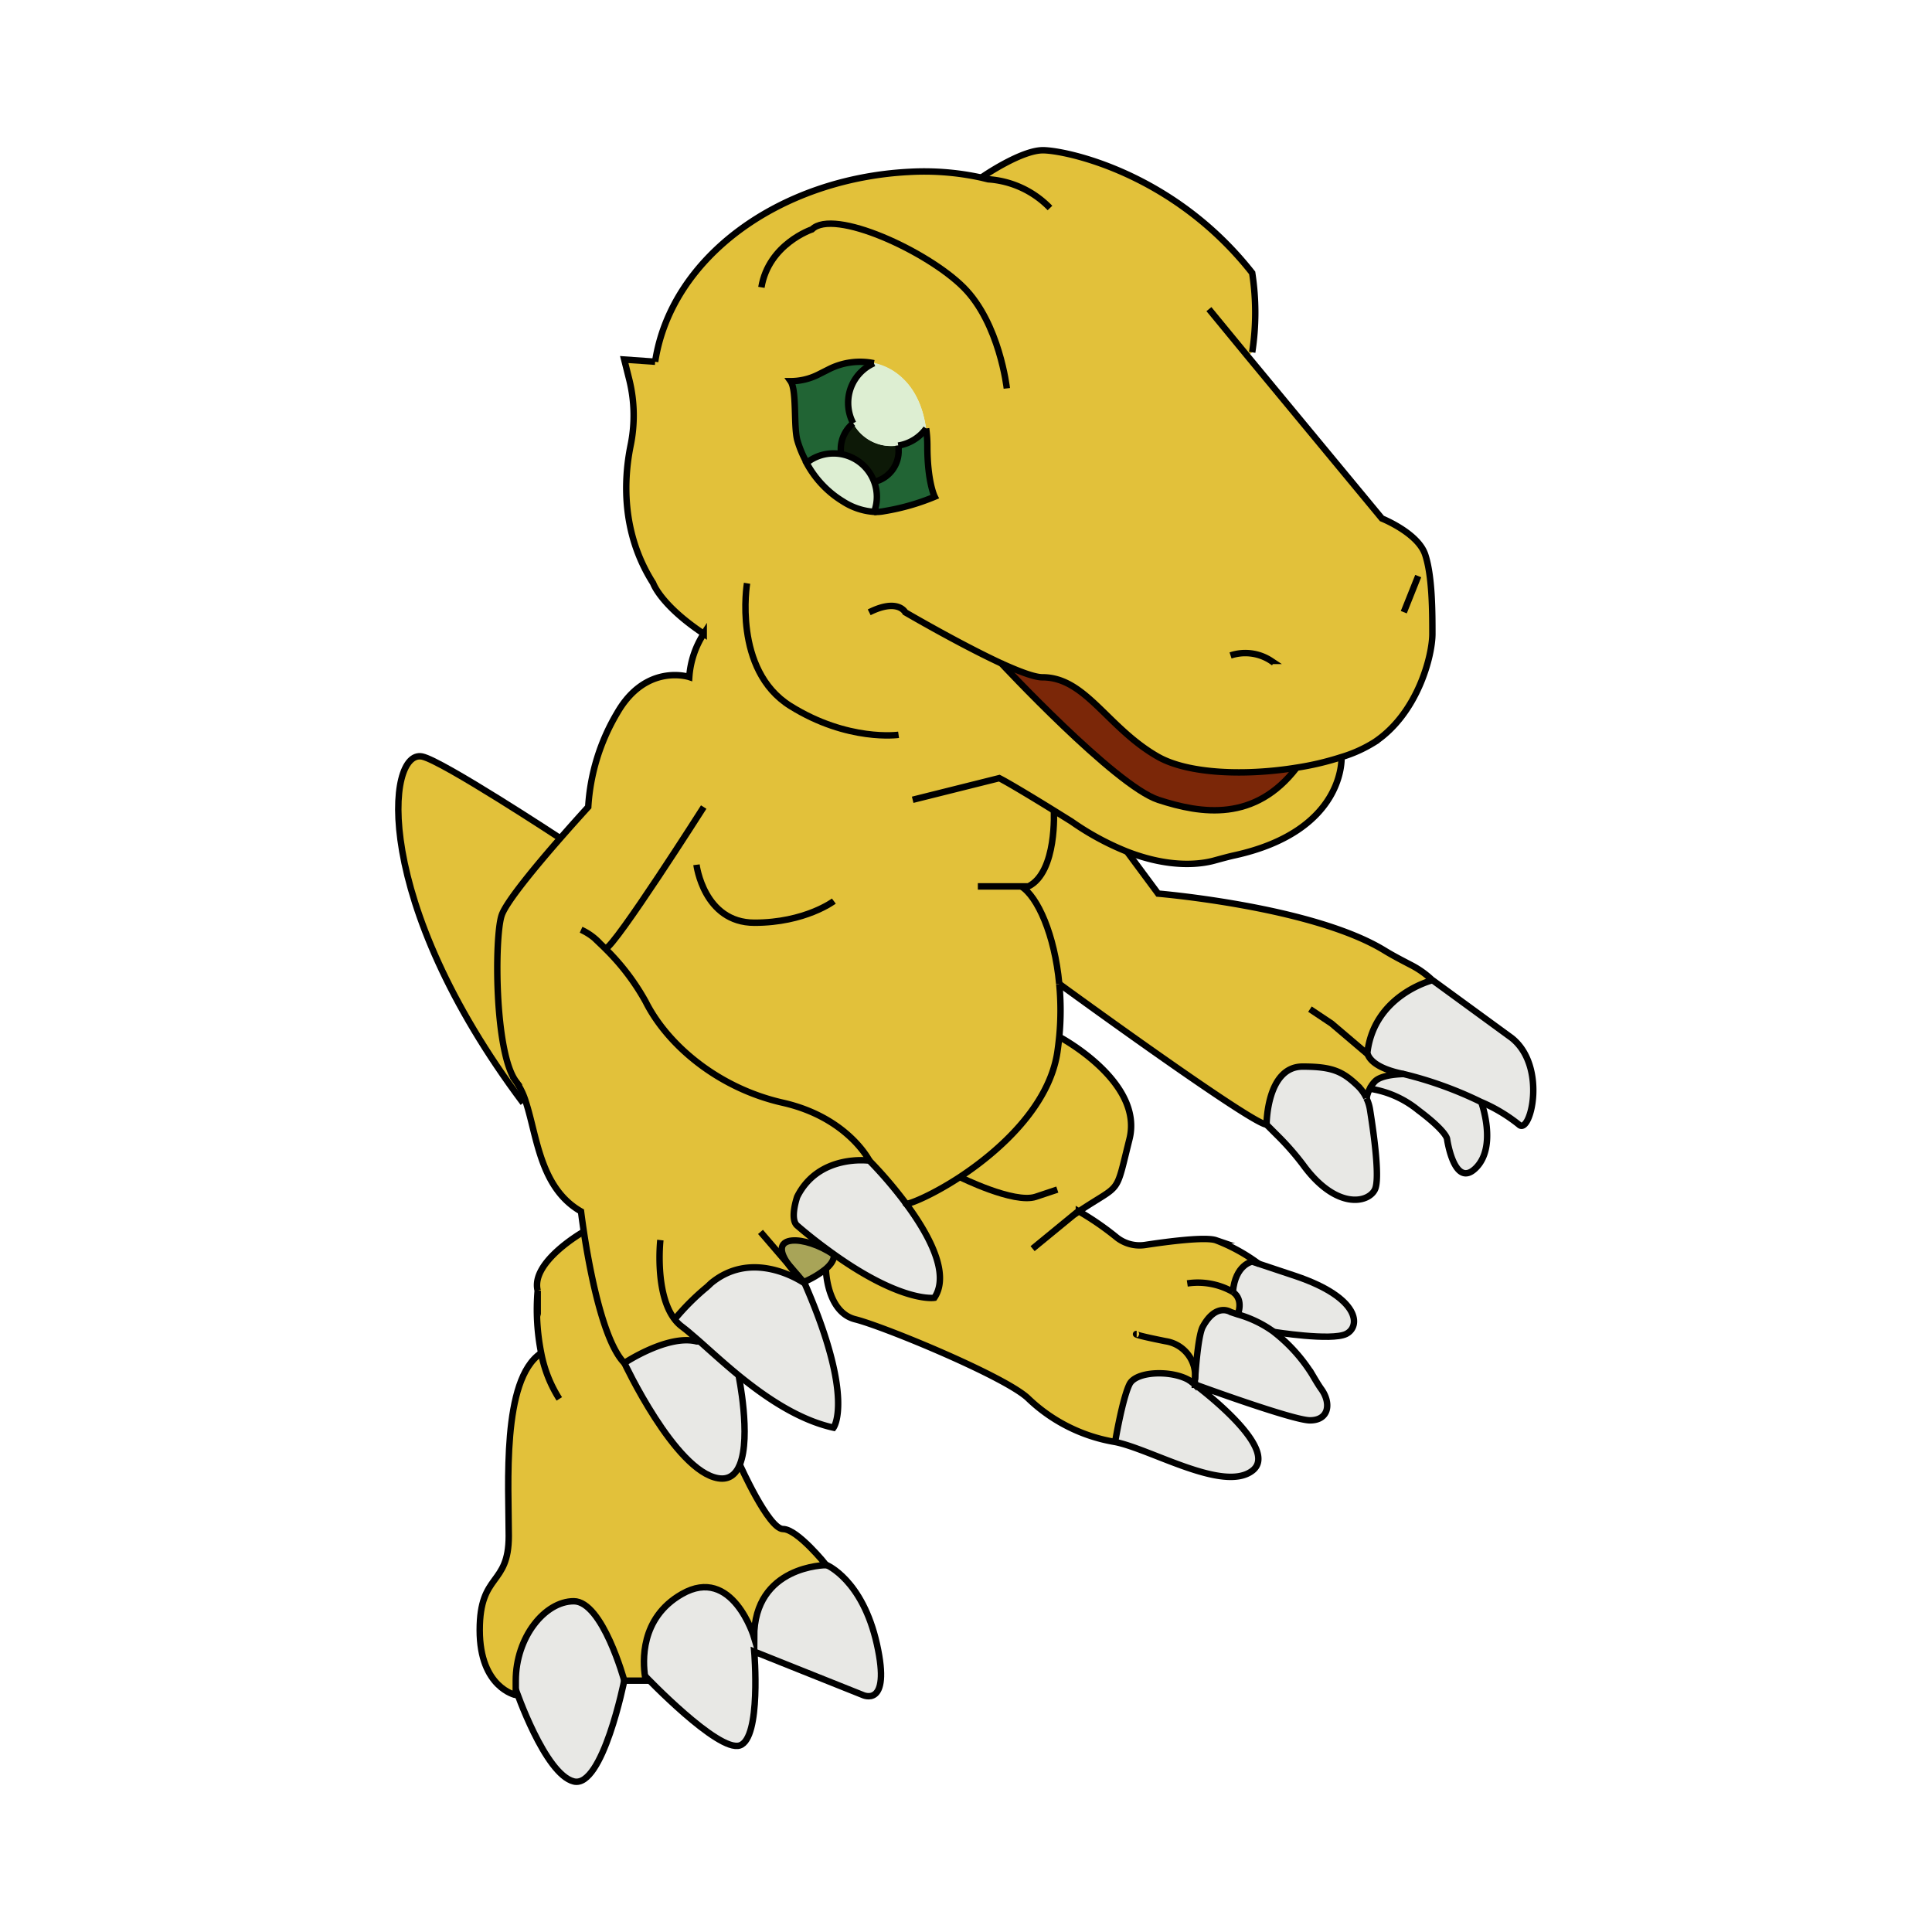 <svg xmlns="http://www.w3.org/2000/svg" viewBox="0 0 300 300"><defs><style>.cls-1,.cls-9{fill:none;}.cls-2{fill:#e2c13a;}.cls-3{fill:#e8e8e5;}.cls-4{fill:#a8a458;}.cls-5{fill:#216434;}.cls-6{fill:#ddeed2;}.cls-7{fill:#0d1907;}.cls-8{fill:#7b2708;}.cls-9{stroke:#000;stroke-miterlimit:10;}</style></defs><title>SE</title><g id="Capa_2" data-name="Capa 2"><g id="img_bg" data-name="img bg"><rect class="cls-1" width="300" height="300"/></g><g id="SE"><path class="cls-2" d="M65.56,117.47c-5.6-1.12-7.85,22.41,15.69,53.8l.41-.13a11.22,11.22,0,0,0-1.54-3.23c-3.36-4.48-3.36-22.41-2.24-25.78.67-2,5.45-7.76,9.12-12C87,130.17,68.66,118.1,65.56,117.47Z"/><path class="cls-2" d="M84,210.12c-6.16,4.11-5,20.54-5,28.39s-4.48,5.6-4.48,14.57,5.6,10.09,5.6,10.09v-2.24c0-6.72,4.48-12.33,9-12.33s7.85,12.33,7.85,12.33h3.36s-.06-.25-.12-.67c-.34-2.16-.83-9,5.73-12.78,7.85-4.48,11.21,6.72,11.21,6.72,0-11.21,11.21-11.21,11.21-11.21s-4.48-5.6-6.72-5.6-6.71-10-6.71-10c-.61,1.5-1.66,2.41-3.37,2.12-6.72-1.12-14.57-17.93-14.57-17.93-3.34-3.34-5.44-14.77-6.29-20.38,0,0-8.28,4.68-7.16,9.17A34.51,34.51,0,0,0,84,210.12Z"/><path class="cls-2" d="M201.36,119.19c-6.53,8.45-14.76,7.25-21.48,5s-24.49-21.29-24.49-21.29c2.84,1.3,5.3,2.24,6.56,2.24,6.72,0,10.09,7.85,17.93,12.33C184.65,120.21,193.59,120.44,201.36,119.19Zm6.95-1.63a21.06,21.06,0,0,0,5.19-2.33c6.72-4.48,9-13.45,9-16.81s0-9-1.12-12.33-6.72-5.6-6.72-5.6L193.76,55.28l.68-.57a40.22,40.22,0,0,0,0-12.33c-12.33-15.69-29.14-19.05-32.5-19.05s-9.22,4-9.55,4.25h0a41.39,41.39,0,0,0-11.17-.89c-20.17,1-37,13.25-39.47,29.48l-4.8-.34.8,3.19a23.12,23.12,0,0,1,.17,10.25c-1,5-1.52,13.37,3.52,21.29,0,0,1.12,3.36,7.85,7.85a14.21,14.21,0,0,0-2.24,6.72s-6.72-2.24-11.21,5.6a32.34,32.34,0,0,0-4.48,14.57s-1.93,2.11-4.33,4.85c-3.68,4.2-8.45,9.93-9.12,12-1.12,3.36-1.12,21.29,2.24,25.78a11.22,11.22,0,0,1,1.54,3.23c1.73,5.31,2.21,13.33,8.55,16.95,0,0,.15,1.23.44,3.16.85,5.6,2.95,17,6.29,20.38,0,0,6.72-4.48,11.21-3.36l.38,0c-.59-.53-1.14-1-1.65-1.42l-.38-.31-.59-.46a5.59,5.59,0,0,1-1.12-1.12,37.52,37.52,0,0,1,5-5c.39-.36.63-.59.63-.59,6.1-5.08,13.11-.94,14.37-.13l0-.07-2.4-2.79,0,0c-3.35-4.72,2.66-4.43,7.07-1.46l0-.07c-1.73-1.23-3.61-2.69-5.65-4.42-1.21-1,0-4.48,0-4.48,3.36-6.72,11.21-5.6,11.21-5.6a66.14,66.14,0,0,1,5.58,6.53l.11.16c.69,0,4.2-1.46,8.32-4.16,6.22-4.1,13.83-11,15.13-19.34.12-.82.22-1.64.3-2.44a42.69,42.69,0,0,0,0-8.2h0c-.72-7.61-3.36-13.56-5.91-15.13h1.12c4.48-2.24,3.95-11.81,3.95-11.81l2.78,1.73a42.27,42.27,0,0,0,8.62,4.68c6.84,2.67,11.61,2,13.72,1.34,1-.27,2-.55,3-.77,17.25-3.78,16.59-15.24,16.59-15.24ZM123.78,68.4c-.63-2.13-.07-7.79-1.06-9.21a9.62,9.62,0,0,0,4.25-1l1.69-.85a10.73,10.73,0,0,1,7-.94,9.49,9.49,0,0,1,2.94,1.18c3.32,2.05,4.72,5.6,5.18,9a19.51,19.51,0,0,1,.19,2.75c0,5.6,1.12,7.85,1.12,7.85a35,35,0,0,1-7.85,2.24,6,6,0,0,1-1.55.11,10.14,10.14,0,0,1-4.82-1.6,15.7,15.7,0,0,1-5.68-6A16.89,16.89,0,0,1,123.78,68.4Z"/><path class="cls-3" d="M80.13,260.93v1.4s4.48,13.17,9,14.29,7.85-15.69,7.85-15.69-3.36-12.33-7.85-12.33S80.13,254.2,80.13,260.93Z"/><path class="cls-3" d="M105.9,247.48c-6.56,3.74-6.06,10.61-5.73,12.78,0,0,11.33,11.88,14.69,10.76s2.24-14.57,2.24-14.57V254.2S113.75,243,105.9,247.48Z"/><path class="cls-3" d="M96.94,211.61s7.85,16.81,14.57,17.93c1.71.29,2.77-.62,3.37-2.12,1.77-4.38-.19-13.85-.19-13.85-2.34-1.92-4.43-3.83-6.16-5.37l-.38,0C103.66,207.13,96.94,211.61,96.94,211.61Z"/><path class="cls-3" d="M104.78,204.89A5.59,5.59,0,0,0,105.9,206l.59.46.38.31c.5.43,1.05.9,1.65,1.42,1.74,1.54,3.82,3.45,6.16,5.37,4.25,3.46,9.34,6.93,14.75,8.13,0,0,3.36-4.48-4.48-22.41l-.2-.13c-1.26-.81-8.27-4.94-14.37.13,0,0-.24.24-.63.59A37.52,37.52,0,0,0,104.78,204.89Z"/><path class="cls-3" d="M117.11,254.2v2.24l16.81,6.72s4.48,2.24,2.24-7.85S128.32,243,128.32,243,117.11,243,117.11,254.2Z"/><path class="cls-4" d="M129.44,194.8c-4.42-3-10.42-3.26-7.07,1.46l0,0,2.4,2.79a14.43,14.43,0,0,0,3.45-2.05C129.81,195.68,129.44,194.8,129.44,194.8Z"/><path class="cls-5" d="M122.71,59.19c1,1.42.44,7.08,1.06,9.21a16.89,16.89,0,0,0,1.46,3.47,6.66,6.66,0,0,1,4.2-1.48,6.54,6.54,0,0,1,1.17.1,4.27,4.27,0,0,1,0-.66,5.19,5.19,0,0,1,1.91-4.11,6.81,6.81,0,0,1-.78-3.17,6.72,6.72,0,0,1,4-6.15,10.73,10.73,0,0,0-7,.94l-1.69.85A9.62,9.62,0,0,1,122.71,59.19Z"/><path class="cls-3" d="M123.84,185.84s-1.21,3.46,0,4.48c2,1.73,3.92,3.18,5.65,4.42,10.67,7.62,15.65,6.79,15.65,6.79,2.49-3.73-.89-9.87-4.39-14.6-.11,0-.16-.07-.11-.16a66.14,66.14,0,0,0-5.58-6.53S127.2,179.11,123.84,185.84Z"/><path class="cls-2" d="M185.55,214.29c.15-2.29.54-7,1.2-8.23,2.06-3.81,4.33-2.3,4.33-2.3l1.11.37s1-2.31-.74-3.51h0c.37-4.26,3-4.7,3-4.7l1.18.39a27.53,27.53,0,0,0-6.78-3.75c-1.67-.56-7.63.22-11,.74a5.75,5.75,0,0,1-4.35-1.13,44.34,44.34,0,0,0-5.92-4.09c6.72-4.48,5.6-2.24,7.85-11.21S164.48,161,164.48,161c-.08.81-.18,1.63-.3,2.44-1.3,8.38-8.91,15.24-15.13,19.34-4.11,2.7-7.62,4.2-8.32,4.16,3.51,4.73,6.88,10.87,4.39,14.6,0,0-5,.83-15.65-6.79l0,.07s.37.87-1.2,2.23c0,0,.08,6.74,4.56,7.86s23.54,9,26.9,12.33a25.56,25.56,0,0,0,13.45,6.72s1.12-6.72,2.24-9,7.85-2.24,10.09,0a3.73,3.73,0,0,0,.06-.41C185.54,214.48,185.54,214.39,185.55,214.29Z"/><path class="cls-6" d="M129.44,70.4a6.66,6.66,0,0,0-4.2,1.48,15.7,15.7,0,0,0,5.68,6,10.14,10.14,0,0,0,4.82,1.6,6.68,6.68,0,0,0,0-4.66,6.72,6.72,0,0,0-5.14-4.31A6.54,6.54,0,0,0,129.44,70.4Z"/><path class="cls-7" d="M130.56,69.84a4.27,4.27,0,0,0,0,.66,6.72,6.72,0,0,1,5.14,4.31,4.89,4.89,0,0,0,3.78-5,4.13,4.13,0,0,0,0-.65,6.71,6.71,0,0,1-7-3.46A5.19,5.19,0,0,0,130.56,69.84Z"/><path class="cls-6" d="M131.68,62.55a6.81,6.81,0,0,0,.78,3.17,6.71,6.71,0,0,0,7,3.46,6.67,6.67,0,0,0,4.34-2.66c-.46-3.35-1.86-6.9-5.18-9a9.49,9.49,0,0,0-2.94-1.18A6.72,6.72,0,0,0,131.68,62.55Z"/><path class="cls-5" d="M135.74,79.48a6,6,0,0,0,1.55-.11,35,35,0,0,0,7.85-2.24S144,74.88,144,69.28a19.51,19.51,0,0,0-.19-2.75,6.67,6.67,0,0,1-4.34,2.66,4.13,4.13,0,0,1,0,.65,4.89,4.89,0,0,1-3.78,5,6.68,6.68,0,0,1,0,4.66Z"/><path class="cls-2" d="M212.45,163.77a1.12,1.12,0,0,1-.08-.35c1.12-9,10.09-11.21,10.09-11.21a14.09,14.09,0,0,0-3.35-2.38c-1.38-.72-2.76-1.43-4.08-2.24-11.16-6.84-35.16-8.83-35.16-8.83L175,132.24a42.27,42.27,0,0,1-8.62-4.68l-2.78-1.73s.54,9.57-3.95,11.81h-1.12c2.54,1.57,5.19,7.52,5.91,15.13h0c.69.52,30,21.85,32.19,21.85,0,0,0-9,5.6-9,4.64,0,6.2.76,8.51,2.94a6.32,6.32,0,0,1,1.39,1.92,4.89,4.89,0,0,1,.5-1.47,4.28,4.28,0,0,1,.81-1.14c1.12-1.12,4.48-1.12,4.48-1.12C213.73,165.93,212.7,164.44,212.45,163.77Z"/><path class="cls-8" d="M161.94,105.14c-1.26,0-3.72-.94-6.56-2.24,0,0,17.76,19.05,24.49,21.29s15,3.44,21.48-5c-7.77,1.26-16.71,1-21.48-1.71C172,113,168.67,105.14,161.94,105.14Z"/><path class="cls-3" d="M185.51,215l0,0c-2.24-2.24-9-2.24-10.09,0s-2.24,9-2.24,9c5.6,1.12,16.81,7.85,21.29,4.48S186.18,215.51,185.51,215Z"/><path class="cls-3" d="M185.53,214.56c0,.16,0,.3,0,.43.8.29,15.3,5.59,17.9,5.59,3,0,3.33-2.72,1.73-4.9-.44-.61-1.05-1.66-1.43-2.3a25.39,25.39,0,0,0-5.56-6.25l-.41-.33a17.69,17.69,0,0,0-5.54-2.67l-1.11-.37s-2.26-1.51-4.33,2.3c-.66,1.23-1.05,5.94-1.2,8.23C185.54,214.39,185.54,214.48,185.53,214.56Z"/><path class="cls-3" d="M191.45,200.62h0c1.74,1.2.74,3.51.74,3.51a17.69,17.69,0,0,1,5.54,2.67s9,1.45,11.29.33,2.24-5.6-7.85-9l-5.55-1.85-1.18-.39S191.82,196.36,191.45,200.62Z"/><path class="cls-3" d="M196.68,174.63l1.57,1.57a41.85,41.85,0,0,1,4.11,4.68c5.18,7,10.09,5.92,11.13,3.83.83-1.66-.18-8.81-.76-12.44a6.35,6.35,0,0,0-.55-1.75h0a6.32,6.32,0,0,0-1.39-1.92c-2.31-2.17-3.87-2.94-8.51-2.94C196.68,165.66,196.68,174.63,196.68,174.63Z"/><path class="cls-3" d="M212.37,163.42a1.12,1.12,0,0,0,.08.35c.25.67,1.28,2.16,5.53,3a59.13,59.13,0,0,1,12,4.33,25,25,0,0,1,5.91,3.52c1.77,1.77,4.48-9-1.12-13.45l-12.33-9S213.5,154.46,212.37,163.42Z"/><path class="cls-3" d="M213.5,167.9a4.28,4.28,0,0,0-.81,1.14,15.55,15.55,0,0,1,7.53,3.34c4.48,3.36,4.48,4.48,4.48,4.48s1.12,7.85,4.48,4.48.82-10.24.82-10.24a59.13,59.13,0,0,0-12-4.33S214.62,166.78,213.5,167.9Z"/><path class="cls-9" d="M156.34,60.31s-1.12-10.09-6.72-15.69-20.17-12.33-23.54-9c0,0-6.72,2.24-7.85,9"/><path class="cls-9" d="M101.73,56.17c2.48-16.23,19.3-28.44,39.47-29.48a41.39,41.39,0,0,1,11.17.89h0l1.08.26a14.69,14.69,0,0,1,9.59,4.46"/><path class="cls-9" d="M135.74,79.48a6,6,0,0,0,1.55-.11,35,35,0,0,0,7.85-2.24S144,74.88,144,69.28a19.51,19.51,0,0,0-.19-2.75"/><path class="cls-9" d="M135.7,56.4a10.73,10.73,0,0,0-7,.94l-1.69.85a9.62,9.62,0,0,1-4.25,1c1,1.42.44,7.08,1.06,9.21a16.89,16.89,0,0,0,1.46,3.47"/><path class="cls-9" d="M101.73,56.17l-4.8-.34.8,3.19a23.12,23.12,0,0,1,.17,10.25c-1,5-1.52,13.37,3.52,21.29,0,0,1.12,3.36,7.85,7.85a14.21,14.21,0,0,0-2.24,6.72s-6.72-2.24-11.21,5.6a32.34,32.34,0,0,0-4.48,14.57s-1.93,2.11-4.33,4.85c-3.68,4.2-8.45,9.93-9.12,12-1.12,3.36-1.12,21.29,2.24,25.78a11.22,11.22,0,0,1,1.54,3.23c1.73,5.31,2.21,13.33,8.55,16.95,0,0,.15,1.23.44,3.16.85,5.6,2.95,17,6.29,20.38,0,0,6.72-4.48,11.21-3.36l.38,0"/><path class="cls-9" d="M194.44,54.71a40.22,40.22,0,0,0,0-12.33c-12.33-15.69-29.14-19.05-32.5-19.05s-9.22,4-9.55,4.25"/><path class="cls-9" d="M187.72,48l6,7.3,20.86,25.21s5.6,2.24,6.72,5.6,1.12,9,1.12,12.33-2.24,12.33-9,16.81a21.06,21.06,0,0,1-5.19,2.33,44.6,44.6,0,0,1-6.95,1.63c-7.77,1.26-16.71,1-21.48-1.71-7.85-4.48-11.21-12.33-17.93-12.33-1.26,0-3.72-.94-6.56-2.24-6.44-3-14.74-7.85-14.74-7.85s-1.12-2.24-5.6,0"/><line class="cls-9" x1="220.22" y1="89.45" x2="217.98" y2="95.06"/><path class="cls-9" d="M197.8,102.9l-.41-.28a7.27,7.27,0,0,0-6.31-.84"/><path class="cls-9" d="M155.38,102.9S173.15,122,179.87,124.2s15,3.44,21.48-5"/><path class="cls-9" d="M208.31,117.57S209,129,191.72,132.81c-1,.22-2,.5-3,.77-2.11.61-6.88,1.32-13.72-1.34a42.27,42.27,0,0,1-8.62-4.68l-2.78-1.73c-2.82-1.75-7-4.28-8.43-5l-13.45,3.36"/><path class="cls-9" d="M116,90.57s-2.24,13.45,6.72,19.05,16.81,4.48,16.81,4.48"/><path class="cls-9" d="M102.54,192.56s-.92,8.27,2.24,12.33A5.59,5.59,0,0,0,105.9,206l.59.46.38.31c.5.43,1.05.9,1.65,1.42,1.74,1.54,3.82,3.45,6.16,5.37,4.25,3.46,9.34,6.93,14.75,8.13,0,0,3.36-4.48-4.48-22.41l-.2-.13c-1.26-.81-8.27-4.94-14.37.13,0,0-.24.24-.63.59a37.52,37.52,0,0,0-5,5"/><path class="cls-9" d="M96.94,211.61s7.85,16.81,14.57,17.93c1.71.29,2.77-.62,3.37-2.12,1.77-4.38-.19-13.85-.19-13.85"/><path class="cls-9" d="M122.39,196.29a15.83,15.83,0,0,0,1.7,2"/><path class="cls-9" d="M129.44,194.8c-4.42-3-10.42-3.26-7.07,1.46"/><path class="cls-9" d="M135,180.23s-7.85-1.12-11.21,5.6c0,0-1.21,3.46,0,4.48,2,1.73,3.92,3.18,5.65,4.42,10.67,7.62,15.65,6.79,15.65,6.79,2.49-3.73-.89-9.87-4.39-14.6l-.11-.16A66.14,66.14,0,0,0,135,180.23Z"/><path class="cls-9" d="M129.44,194.8s.37.87-1.2,2.23a14.43,14.43,0,0,1-3.45,2.05l-2.4-2.79,0,0-4.3-5"/><path class="cls-9" d="M135,180.23s-3.36-6.72-13.45-9-17.93-9-21.29-15.69A35.82,35.82,0,0,0,94,147.31c-.26-.27-.53-.52-.77-.75a9.19,9.19,0,0,0-3-2.19"/><path class="cls-9" d="M109.27,125.32s-13.71,21.55-15.25,22"/><path class="cls-9" d="M108.15,134.28s1.12,9,9,9,12.33-3.36,12.33-3.36"/><path class="cls-9" d="M163.64,125.83s.54,9.57-3.95,11.81h-7.85"/><path class="cls-9" d="M164.48,152.77c-.72-7.61-3.36-13.56-5.91-15.13"/><path class="cls-9" d="M140.62,186.77c0,.09,0,.15.11.16.69,0,4.2-1.46,8.32-4.16,6.22-4.1,13.83-11,15.13-19.34.12-.82.22-1.64.3-2.44a42.69,42.69,0,0,0,0-8.2"/><path class="cls-9" d="M175,132.24l4.83,6.52s24,2,35.16,8.83c1.32.81,2.7,1.52,4.08,2.24a14.09,14.09,0,0,1,3.35,2.38s-9,2.24-10.09,11.21a1.12,1.12,0,0,0,.08.35c.25.67,1.28,2.16,5.53,3a59.13,59.13,0,0,1,12,4.33,25,25,0,0,1,5.91,3.52c1.77,1.77,4.48-9-1.12-13.45l-12.33-9"/><polyline class="cls-9" points="203.41 156.7 206.77 158.94 212.45 163.77"/><path class="cls-9" d="M212.18,170.53a6.35,6.35,0,0,1,.55,1.75c.58,3.63,1.59,10.78.76,12.44-1,2.08-6,3.19-11.13-3.83a41.85,41.85,0,0,0-4.11-4.68l-1.57-1.57"/><path class="cls-9" d="M164.48,152.77h0c.69.52,30,21.85,32.19,21.85,0,0,0-9,5.6-9,4.64,0,6.2.76,8.51,2.94a6.32,6.32,0,0,1,1.39,1.92"/><path class="cls-9" d="M230,171.11s2.54,6.88-.82,10.24-4.48-4.48-4.48-4.48,0-1.12-4.48-4.48a15.55,15.55,0,0,0-7.53-3.34l-.31,0"/><path class="cls-9" d="M218,166.78s-3.36,0-4.48,1.12a4.28,4.28,0,0,0-.81,1.14,4.89,4.89,0,0,0-.5,1.47h0"/><path class="cls-9" d="M164.48,161s13.15,6.93,10.9,15.89-1.12,6.72-7.85,11.21a44.34,44.34,0,0,1,5.92,4.09,5.75,5.75,0,0,0,4.35,1.13c3.4-.52,9.36-1.3,11-.74a27.53,27.53,0,0,1,6.78,3.75"/><path class="cls-9" d="M149.05,182.77s8.41,4.19,11.77,3.07l3.36-1.12"/><path class="cls-9" d="M185.53,214.56c0,.16,0,.3,0,.43h0c0,.34,0,.54,0,.54"/><path class="cls-9" d="M128.24,197s.08,6.74,4.56,7.86,23.54,9,26.9,12.33a25.56,25.56,0,0,0,13.45,6.72c5.6,1.12,16.81,7.85,21.29,4.48s-8.26-12.91-8.93-13.43l0,0h0c.8.29,15.3,5.59,17.9,5.59,3,0,3.33-2.72,1.73-4.9-.44-.61-1.05-1.66-1.43-2.3a25.39,25.39,0,0,0-5.56-6.25l-.41-.33a17.69,17.69,0,0,0-5.54-2.67l-1.11-.37s-2.26-1.51-4.33,2.3c-.66,1.23-1.05,5.94-1.2,8.23"/><path class="cls-9" d="M173.15,223.94s1.12-6.72,2.24-9,7.85-2.24,10.09,0a3.73,3.73,0,0,0,.06-.41c0-.08,0-.17,0-.27a5.39,5.39,0,0,0-4.56-6c-5.6-1.12-4.48-1.12-4.48-1.12"/><path class="cls-9" d="M191.45,200.62c-.11-.07-.24-.15-.37-.21a11,11,0,0,0-6.72-1.12"/><path class="cls-9" d="M192.19,204.14s1-2.31-.74-3.51"/><path class="cls-9" d="M197.73,206.81s9,1.45,11.29.33,2.24-5.6-7.85-9l-5.55-1.85-1.18-.39s-2.62.44-3,4.7h0"/><line class="cls-9" x1="167.52" y1="188" x2="160.34" y2="193.89"/><path class="cls-9" d="M90.65,191.24s-8.28,4.68-7.16,9.17a34.51,34.51,0,0,0,.55,9.72,20.28,20.28,0,0,0,2.81,7.09"/><path class="cls-9" d="M114.88,227.43s4.47,10,6.71,10,6.72,5.6,6.72,5.6-11.21,0-11.21,11.21c0,0-3.36-11.21-11.21-6.72-6.56,3.74-6.06,10.61-5.73,12.78.07.43.12.67.12.67H96.94s-3.36-12.33-7.85-12.33-9,5.6-9,12.33v2.24s-5.6-1.12-5.6-10.09S79,246.36,79,238.51s-1.13-24.28,5-28.39"/><path class="cls-9" d="M128.32,243s5.6,2.24,7.85,12.33-2.24,7.85-2.24,7.85l-16.81-6.72s1.12,13.45-2.24,14.57-14.69-10.76-14.69-10.76"/><path class="cls-9" d="M96.94,260.93s-3.36,16.81-7.85,15.69-9-14.29-9-14.29"/><path class="cls-9" d="M87,130.17s-18.35-12.07-21.45-12.7c-5.6-1.12-7.85,22.41,15.69,53.8"/><path class="cls-9" d="M139.48,69.19a6.67,6.67,0,0,0,4.34-2.66"/><path class="cls-9" d="M135.7,56.4a6.72,6.72,0,0,0-4,6.15,6.81,6.81,0,0,0,.78,3.17"/><path class="cls-9" d="M135.75,74.82a4.89,4.89,0,0,0,3.78-5,4.13,4.13,0,0,0,0-.65"/><path class="cls-9" d="M132.47,65.73a5.19,5.19,0,0,0-1.91,4.11,4.27,4.27,0,0,0,0,.66"/><path class="cls-9" d="M125.24,71.88a15.7,15.7,0,0,0,5.68,6,10.14,10.14,0,0,0,4.82,1.6,6.68,6.68,0,0,0,0-4.66,6.72,6.72,0,0,0-5.14-4.31,6.54,6.54,0,0,0-1.17-.1A6.66,6.66,0,0,0,125.24,71.88Z"/></g></g></svg>